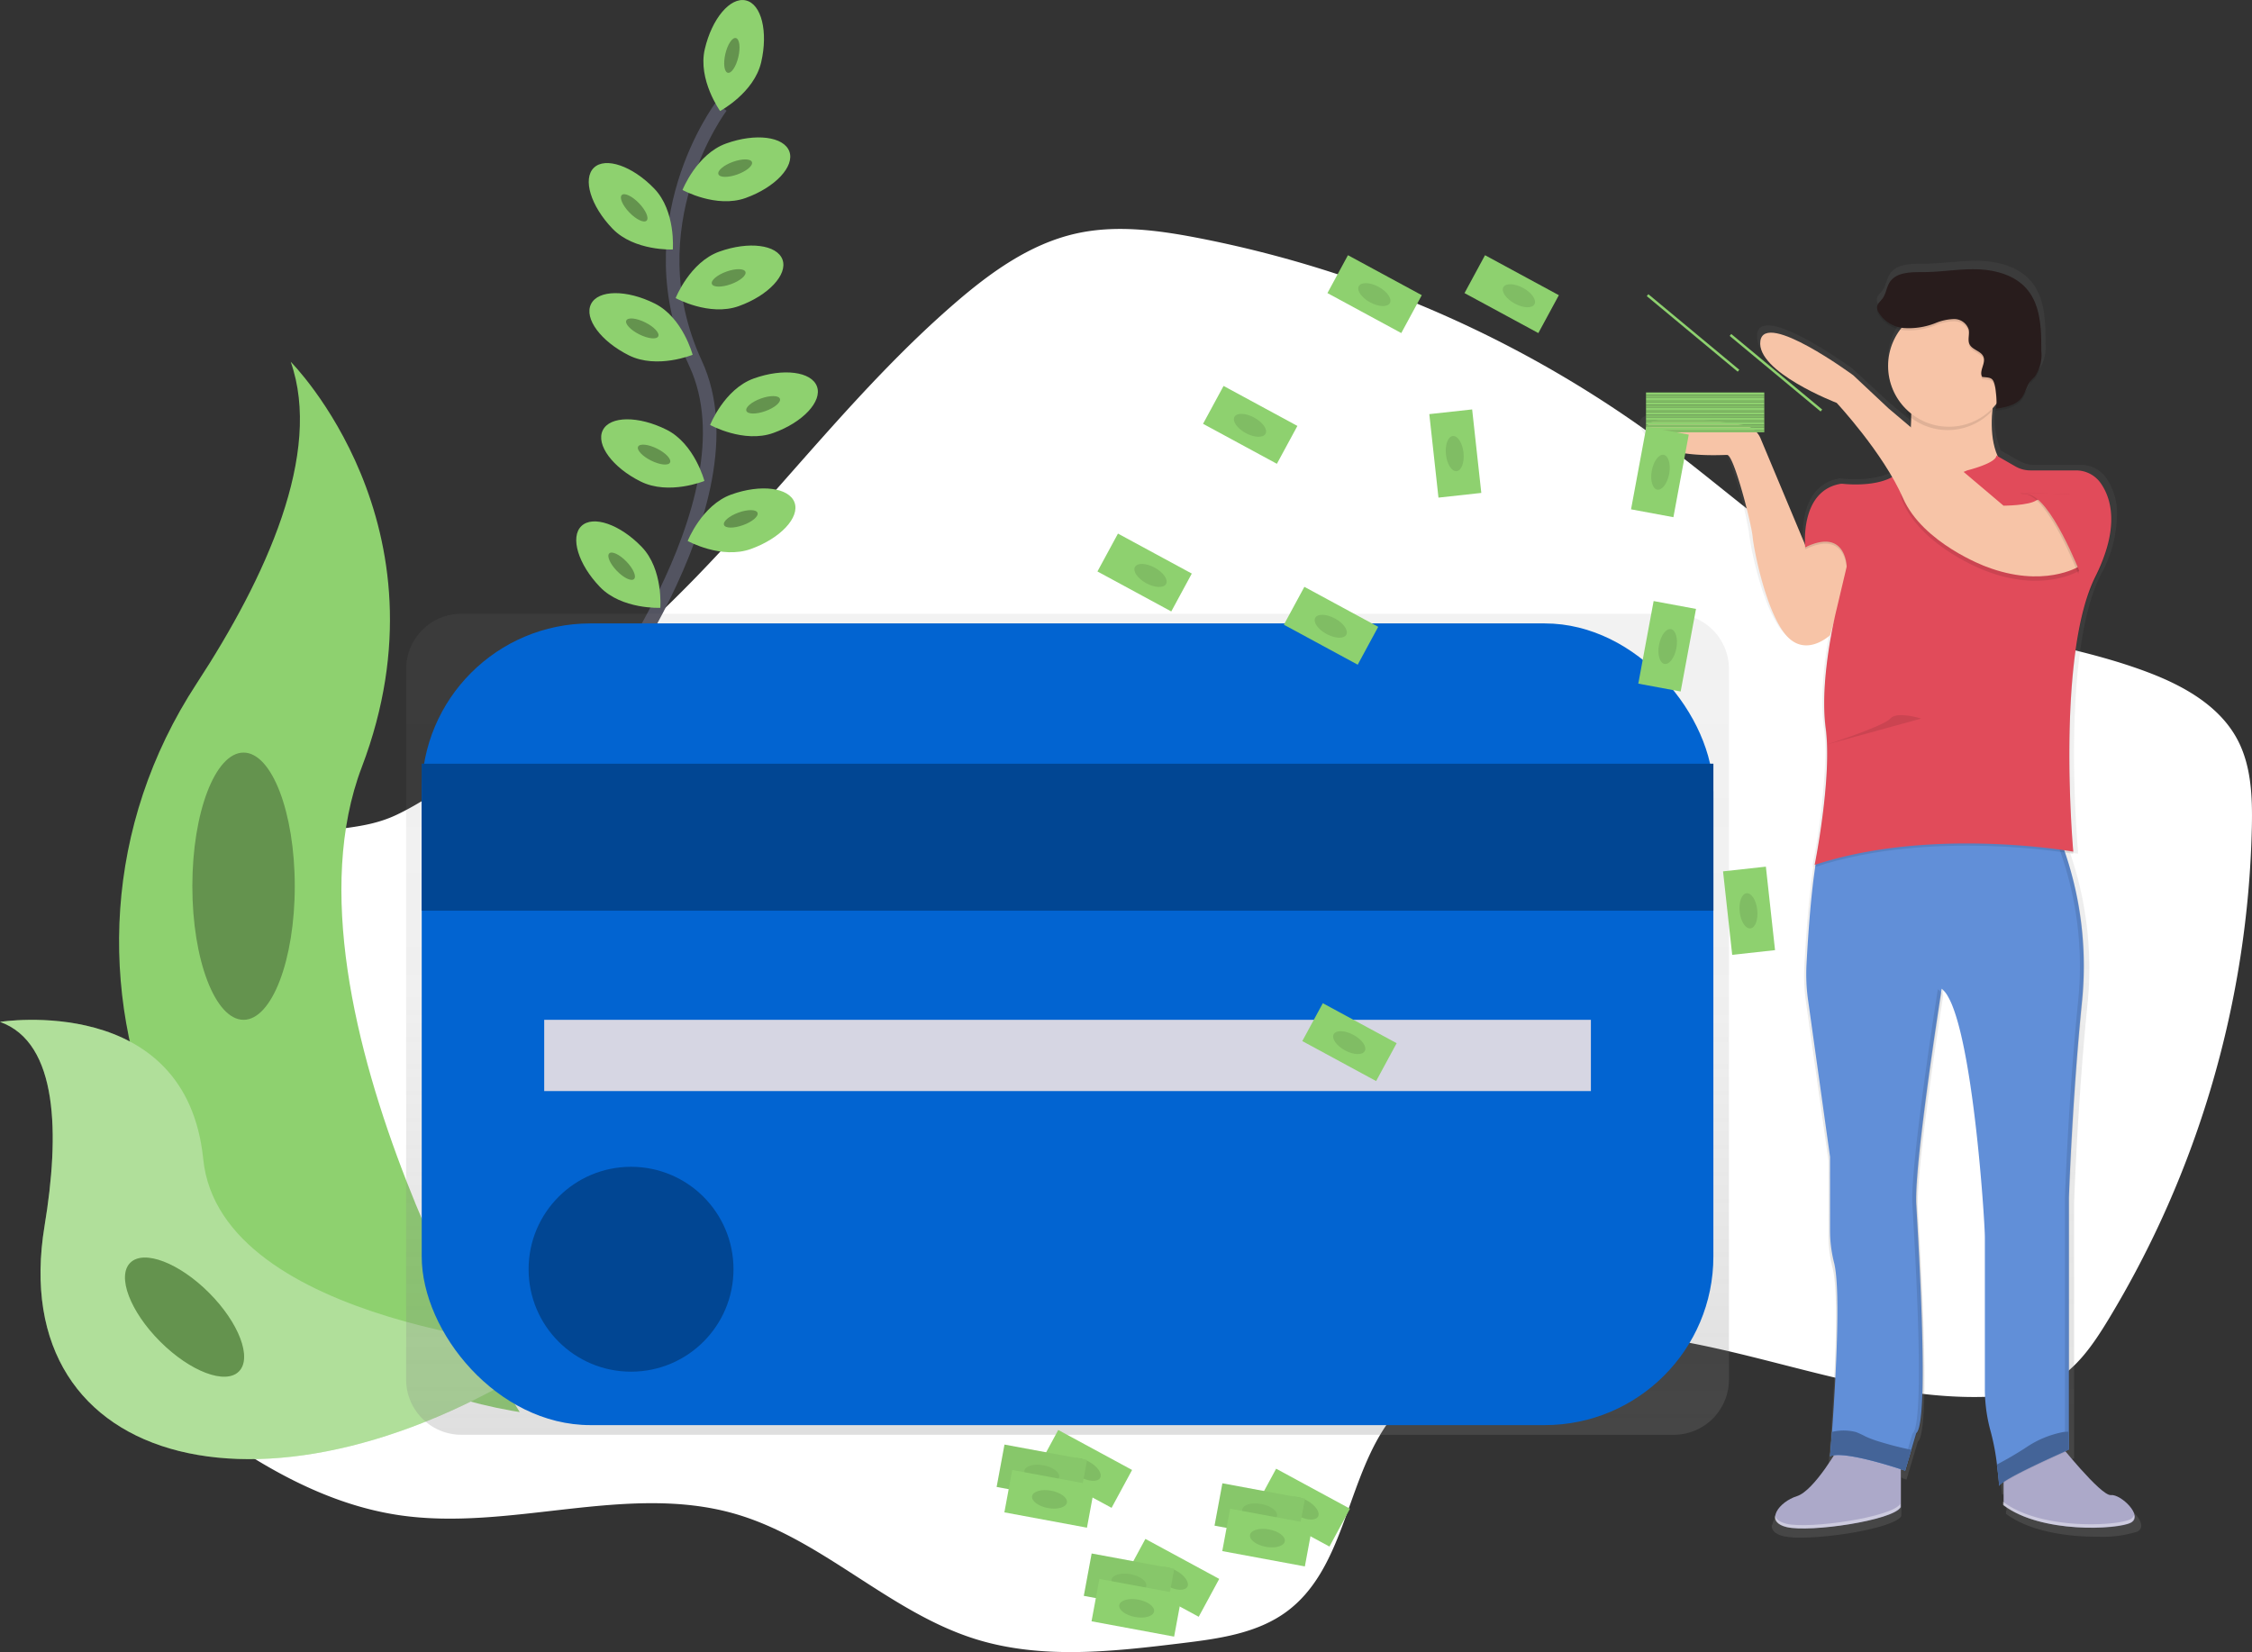 <svg xmlns="http://www.w3.org/2000/svg" xmlns:xlink="http://www.w3.org/1999/xlink" width="331.308" height="243.057" viewBox="0 0 331.308 243.057">
  <rect x="0" y="0" width="331.308" height="243.057" fill="#333333" stroke="none"/>
  <defs>
    <linearGradient id="linear-gradient" x1="0.5" y1="1" x2="0.5" gradientUnits="objectBoundingBox">
      <stop offset="0" stop-color="gray" stop-opacity="0.251"/>
      <stop offset="0.54" stop-color="gray" stop-opacity="0.122"/>
      <stop offset="1" stop-color="gray" stop-opacity="0.102"/>
    </linearGradient>
    <linearGradient id="linear-gradient-2" x1="9.926" x2="9.926" y2="0" xlink:href="#linear-gradient"/>
  </defs>
  <g id="Group_9998" data-name="Group 9998" transform="translate(0 0.001)">
    <path id="Path_3553" data-name="Path 3553" d="M188.876,281.209c-4.357,1.316-8.436,4.5-9.524,8.926-1.245,5.082,1.626,10.2,2.041,15.423,1.34,17.1-22.981,29.158-19.511,45.951,1.378,6.677,6.946,11.589,12.433,15.647,8.79,6.48,18.542,12.2,29.342,13.82,16.392,2.456,33.519-4.762,49.451-.2,12.851,3.68,22.685,14.467,35.447,18.447,9.715,3.031,20.181,1.837,30.274.609,5.442-.66,11.143-1.422,15.535-4.687,8.164-6.079,8.677-18.083,14.144-26.685,8.443-13.266,26.954-15.872,42.475-13.293s30.593,8.926,46.319,8.409a21.143,21.143,0,0,0,9.735-2.218c3.565-2,5.973-5.534,8.1-9.028a146.078,146.078,0,0,0,21.181-72.585c.092-4.4-.065-9-2.136-12.888-2.619-4.919-7.854-7.861-13.065-9.841-12.514-4.762-26.338-5.541-38.6-10.912-11.827-5.181-21.406-14.266-31.706-22.052a168.883,168.883,0,0,0-69.558-30.978c-5.915-1.143-12.055-1.959-17.933-.639-6.772,1.52-12.609,5.742-17.858,10.286-13.963,12.089-25.154,27-38.022,40.254a216.473,216.473,0,0,1-28.886,24.909c-4.762,3.432-9.824,7.507-15.13,10.045C198.567,280.246,194.013,279.661,188.876,281.209Z" transform="translate(-145.031 -158.074)" fill="#fff"/>
    <path id="Path_3554" data-name="Path 3554" d="M385.824,138.88s-13.147,17.46-3.742,37.811-16.392,53.05-16.392,53.05" transform="translate(-279.737 -123.186)" fill="none" stroke="#535461" stroke-miterlimit="10" stroke-width="2"/>
    <path id="Path_3555" data-name="Path 3555" d="M425.72,101.9c-1.044,4.493-6.041,7.17-6.041,7.17s-3.3-4.609-2.255-9.1,3.742-7.7,6.041-7.17S426.764,97.406,425.72,101.9Z" transform="translate(-313.738 -92.74)" fill="#8ed16f"/>
    <ellipse id="Ellipse_360" data-name="Ellipse 360" cx="2.623" cy="0.983" rx="2.623" ry="0.983" transform="translate(106.116 10.485) rotate(-76.9)" fill="#8ed16f"/>
    <ellipse id="Ellipse_361" data-name="Ellipse 361" cx="2.623" cy="0.983" rx="2.623" ry="0.983" transform="translate(106.116 10.485) rotate(-76.9)" opacity="0.3"/>
    <path id="Path_3556" data-name="Path 3556" d="M417.483,161.08c-4.34,1.565-9.3-1.177-9.3-1.177s2.075-5.276,6.419-6.837,8.5-1.02,9.3,1.177S421.824,159.515,417.483,161.08Z" transform="translate(-307.774 -131.956)" fill="#8ed16f"/>
    <ellipse id="Ellipse_362" data-name="Ellipse 362" cx="2.623" cy="0.983" rx="2.623" ry="0.983" transform="matrix(0.94, -0.34, 0.34, 0.94, 105.357, 24.703)" fill="#8ed16f"/>
    <ellipse id="Ellipse_363" data-name="Ellipse 363" cx="2.623" cy="0.983" rx="2.623" ry="0.983" transform="matrix(0.94, -0.34, 0.34, 0.94, 105.357, 24.703)" opacity="0.3"/>
    <path id="Path_3557" data-name="Path 3557" d="M414.513,207.85c-4.34,1.565-9.3-1.177-9.3-1.177s2.075-5.276,6.419-6.837,8.5-1.02,9.3,1.177S418.854,206.289,414.513,207.85Z" transform="translate(-305.814 -162.817)" fill="#8ed16f"/>
    <ellipse id="Ellipse_364" data-name="Ellipse 364" cx="2.623" cy="0.983" rx="2.623" ry="0.983" transform="translate(104.397 40.847) rotate(-19.8)" fill="#8ed16f"/>
    <ellipse id="Ellipse_365" data-name="Ellipse 365" cx="2.623" cy="0.983" rx="2.623" ry="0.983" transform="translate(104.397 40.847) rotate(-19.8)" opacity="0.3"/>
    <path id="Path_3558" data-name="Path 3558" d="M429.423,262.72c-4.34,1.565-9.3-1.177-9.3-1.177s2.075-5.276,6.419-6.837,8.5-1.02,9.3,1.177S433.764,261.165,429.423,262.72Z" transform="translate(-315.652 -199.023)" fill="#8ed16f"/>
    <ellipse id="Ellipse_366" data-name="Ellipse 366" cx="2.623" cy="0.983" rx="2.623" ry="0.983" transform="translate(109.47 59.519) rotate(-19.8)" fill="#8ed16f"/>
    <ellipse id="Ellipse_367" data-name="Ellipse 367" cx="2.623" cy="0.983" rx="2.623" ry="0.983" transform="translate(109.47 59.519) rotate(-19.8)" opacity="0.3"/>
    <path id="Path_3559" data-name="Path 3559" d="M419.723,312.9c-4.34,1.565-9.3-1.177-9.3-1.177s2.075-5.276,6.419-6.837,8.5-1.021,9.3,1.177S424.067,311.339,419.723,312.9Z" transform="translate(-309.252 -232.134)" fill="#8ed16f"/>
    <ellipse id="Ellipse_368" data-name="Ellipse 368" cx="2.623" cy="0.983" rx="2.623" ry="0.983" transform="matrix(0.94, -0.34, 0.34, 0.94, 106.179, 76.303)" fill="#8ed16f"/>
    <ellipse id="Ellipse_369" data-name="Ellipse 369" cx="2.623" cy="0.983" rx="2.623" ry="0.983" transform="matrix(0.94, -0.34, 0.34, 0.94, 106.179, 76.303)" opacity="0.3"/>
    <path id="Path_3560" data-name="Path 3560" d="M371.131,172.921c3.2,3.32,8.868,3.061,8.868,3.061s.466-5.65-2.738-8.97-7.174-4.687-8.868-3.061S367.927,169.6,371.131,172.921Z" transform="translate(-281.018 -139.277)" fill="#8ed16f"/>
    <ellipse id="Ellipse_370" data-name="Ellipse 370" cx="0.983" cy="2.623" rx="0.983" ry="2.623" transform="matrix(0.719, -0.695, 0.695, 0.719, 90.771, 29.375)" fill="#8ed16f"/>
    <ellipse id="Ellipse_371" data-name="Ellipse 371" cx="0.983" cy="2.623" rx="0.983" ry="2.623" transform="matrix(0.719, -0.695, 0.695, 0.719, 90.771, 29.375)" opacity="0.3"/>
    <path id="Path_3561" data-name="Path 3561" d="M365.721,327.911c3.2,3.32,8.868,3.061,8.868,3.061s.466-5.65-2.738-8.97-7.174-4.687-8.868-3.061S362.517,324.591,365.721,327.911Z" transform="translate(-277.448 -241.547)" fill="#8ed16f"/>
    <ellipse id="Ellipse_372" data-name="Ellipse 372" cx="0.983" cy="2.623" rx="0.983" ry="2.623" transform="matrix(0.719, -0.695, 0.695, 0.719, 88.926, 82.1)" fill="#8ed16f"/>
    <ellipse id="Ellipse_373" data-name="Ellipse 373" cx="0.983" cy="2.623" rx="0.983" ry="2.623" transform="matrix(0.719, -0.695, 0.695, 0.719, 88.926, 82.1)" opacity="0.3"/>
    <path id="Path_3562" data-name="Path 3562" d="M373.725,228.678c4.129,2.061,9.378-.082,9.378-.082s-1.446-5.48-5.572-7.541-8.327-2.041-9.378.082S369.6,226.617,373.725,228.678Z" transform="translate(-281.204 -176.4)" fill="#8ed16f"/>
    <ellipse id="Ellipse_374" data-name="Ellipse 374" cx="0.983" cy="2.623" rx="0.983" ry="2.623" transform="translate(91.706 48.024) rotate(-63.48)" fill="#8ed16f"/>
    <ellipse id="Ellipse_375" data-name="Ellipse 375" cx="0.983" cy="2.623" rx="0.983" ry="2.623" transform="translate(91.706 48.024) rotate(-63.48)" opacity="0.3"/>
    <path id="Path_3563" data-name="Path 3563" d="M378.817,283.248c4.129,2.061,9.378-.082,9.378-.082s-1.446-5.48-5.572-7.541-8.327-2.041-9.378.082S374.7,281.207,378.817,283.248Z" transform="translate(-284.564 -212.408)" fill="#8ed16f"/>
    <ellipse id="Ellipse_376" data-name="Ellipse 376" cx="0.983" cy="2.623" rx="0.983" ry="2.623" transform="translate(93.439 66.588) rotate(-63.48)" fill="#8ed16f"/>
    <ellipse id="Ellipse_377" data-name="Ellipse 377" cx="0.983" cy="2.623" rx="0.983" ry="2.623" transform="translate(93.439 66.588) rotate(-63.48)" opacity="0.3"/>
    <path id="Path_3564" data-name="Path 3564" d="M189.749,249.21s24.011,24.011,10.456,59.642,23.236,94.882,23.236,94.882-.395-.058-1.126-.187c-49.322-8.7-73.813-65.109-46.4-107.009C186.1,280.96,194.484,262.687,189.749,249.21Z" transform="translate(-146.981 -195.987)" fill="#8ed16f"/>
    <path id="Path_3565" data-name="Path 3565" d="M113,534.138s27.4-4.364,29.9,20.191,52.686,27.961,52.686,27.961-.34.224-.942.626c-41.441,27.212-81.055,17.327-75.085-18.794C121.779,550.69,121.6,537.2,113,534.138Z" transform="translate(-113 -383.797)" fill="#8ed16f"/>
    <g id="Group_9996" data-name="Group 9996" transform="translate(0 150.04)" opacity="0.3">
      <path id="Path_3566" data-name="Path 3566" d="M113,534.138s27.4-4.364,29.9,20.191,52.686,27.961,52.686,27.961-.34.224-.942.626c-41.441,27.212-81.055,17.327-75.085-18.794C121.779,550.69,121.6,537.2,113,534.138Z" transform="translate(-113 -533.838)" fill="#fff"/>
    </g>
    <ellipse id="Ellipse_378" data-name="Ellipse 378" cx="7.534" cy="19.657" rx="7.534" ry="19.657" transform="translate(28.297 110.723)" fill="#8ed16f"/>
    <ellipse id="Ellipse_379" data-name="Ellipse 379" cx="7.534" cy="19.657" rx="7.534" ry="19.657" transform="translate(28.297 110.723)" opacity="0.3"/>
    <ellipse id="Ellipse_380" data-name="Ellipse 380" cx="5.078" cy="11.303" rx="5.078" ry="11.303" transform="translate(15.568 189.378) rotate(-45)" fill="#8ed16f"/>
    <ellipse id="Ellipse_381" data-name="Ellipse 381" cx="5.078" cy="11.303" rx="5.078" ry="11.303" transform="translate(15.568 189.378) rotate(-45)" opacity="0.3"/>
    <path id="Path_3567" data-name="Path 3567" d="M475.142,358.2H296.786a8.126,8.126,0,0,0-8.126,8.126V470.865a8.126,8.126,0,0,0,8.126,8.126H475.142a8.126,8.126,0,0,0,8.126-8.126V366.326A8.126,8.126,0,0,0,475.142,358.2Z" transform="translate(-228.909 -267.903)" fill="url(#linear-gradient)"/>
    <rect id="Rectangle_1924" data-name="Rectangle 1924" width="190.027" height="117.948" rx="24.81" transform="translate(62.041 91.718)" fill="#0264d1"/>
    <rect id="Rectangle_1925" data-name="Rectangle 1925" width="190.027" height="21.624" transform="translate(62.041 112.359)" fill="#0264d1"/>
    <rect id="Rectangle_1926" data-name="Rectangle 1926" width="190.027" height="21.624" transform="translate(62.041 112.359)" opacity="0.3"/>
    <rect id="Rectangle_1927" data-name="Rectangle 1927" width="153.987" height="10.484" transform="translate(80.062 150.038)" fill="#d6d6e3"/>
    <circle id="Ellipse_382" data-name="Ellipse 382" cx="15.072" cy="15.072" r="15.072" transform="translate(77.766 171.661)" fill="#0264d1"/>
    <circle id="Ellipse_383" data-name="Ellipse 383" cx="15.072" cy="15.072" r="15.072" transform="translate(77.766 171.661)" opacity="0.3"/>
    <path id="Path_3568" data-name="Path 3568" d="M822.173,229.819a3.3,3.3,0,0,0,1.453,1.837c3.126,2.065,9.922,1.626,10.739,1.626.174,0,.4.31.653.83a57.423,57.423,0,0,1,3.187,11.368c.167,1.976,2,11.225,5.01,14.671.092.105.184.2.272.3,2.949,2.963,6.409-.3,6.409-.3l.5-1.725c-.139.68-.3,1.473-.452,2.361-.078.446-.156.918-.231,1.4a53.839,53.839,0,0,0-.7,8.29,30.063,30.063,0,0,0,.129,3.021c.027.279.058.554.1.823a28.84,28.84,0,0,1,.224,3.687,100.236,100.236,0,0,1-1.895,16.426l.071-.024c-.044.228-.071.34-.071.34l.109-.034q-.078.507-.15,1.037c-.633,4.592-1,10.307-1.17,13.606a27.232,27.232,0,0,0,.231,5.211l3.32,23.372v10.885a19.218,19.218,0,0,0,.6,4.891c1.082,4.113.19,18.467-.31,25.277-.14,1.857-.248,3.157-.279,3.531v.112l.1-.037v.119a1.921,1.921,0,0,1,.442-.129c-1.316,2.041-3.7,5.415-5.534,5.983a5.807,5.807,0,0,0-2.766,1.833l-.048.065-.068.1a2.042,2.042,0,0,0-.4,1.041,1.142,1.142,0,0,1-.061-.2c-.14.759.316,1.452,1.748,1.789a11.772,11.772,0,0,0,2.534.2c4.966,0,13.78-1.527,14.752-3.17v-5.667l.16.051v.051l.609.2,1.67-5.606c2-1.483.34-28.025,0-34.124-.306-5.558,3.133-27.668,3.742-31.563l-.082-.1.092-.568a2.413,2.413,0,0,1,.34.3,4.44,4.44,0,0,1,.52.769,10.274,10.274,0,0,1,.738,1.524c3.361,8.381,4.874,32.349,4.874,34.5V372.54a23.472,23.472,0,0,0,.918,6.575,28.211,28.211,0,0,1,.714,3.422c.071.452.133.9.19,1.33s.116.918.16,1.32a2.729,2.729,0,0,0,.034.3.6.6,0,0,1,0,.139c.092.888.139,1.469.139,1.469a.342.342,0,0,1,.068-.133l.017.214a.458.458,0,0,1,.133-.211,3.222,3.222,0,0,1,.449-.367v2.864l-.082-.061v.493c3.463,2.612,9.1,3.4,13.426,3.371a17.175,17.175,0,0,0,5.868-.735c1.129-.554.51-1.847-.517-2.837a3.88,3.88,0,0,0-2.49-1.286c-1.1.119-4.84-4.123-6.8-6.446l.221-.1.313-.136v-37.58s.5-14.837,2-29.512a52.208,52.208,0,0,0-2.568-21.892l-.048-.139.456.071c.483.075.742.119.742.119a2.824,2.824,0,0,0-.031-.34h.031s-.585-6.364-.592-14.358c0-9.062.765-20.11,3.932-26.362a18.6,18.6,0,0,0,2.381-8.722,9.122,9.122,0,0,0-1.629-5.579,4.422,4.422,0,0,0-1.874-1.483l-.065-.037h-.034a4.659,4.659,0,0,0-1.721-.34h-6.841a4.568,4.568,0,0,1-2.259-.6l-2.677-1.517a13.578,13.578,0,0,1-.83-6.63c0-.18.034-.361.051-.537l.194-.2c.15-.16.289-.34.425-.493a3.742,3.742,0,0,1-.031.4c-.034.214-.092.34-.184.367,1.463-.19,3.1-.48,3.993-1.609.037-.044.071-.092.105-.139a7.3,7.3,0,0,0,.656-1.361,3.951,3.951,0,0,1,.5-.912c.224-.293.517-.531.759-.81l.041-.048a5.874,5.874,0,0,0,.918-3.817c.017-3.238-.078-6.8-2.245-9.232-1.8-2.021-4.67-2.786-7.395-2.874s-5.443.4-8.164.415c-1.85,0-4.082-.031-5.1,1.5-.5.752-.561,1.735-1.106,2.456-.313.415-.792.772-.82,1.289a1.324,1.324,0,0,0,.177.68v.024a4.812,4.812,0,0,0,3.524,2.364,8.78,8.78,0,0,0-.68.939A8.94,8.94,0,0,0,858.664,220a5.579,5.579,0,0,0,.02.585,8.991,8.991,0,0,0,2.85,5.99c-.027.19-.054.381-.085.568l.061.054q.289.262.6.5l.075.058v.34a5.709,5.709,0,0,1-.02.592c-.02.194,0,.313-.02.469l-.044-.037-3.323-2.776-5.344-4.946s-13.361-9.725-14.031-5.1a3.33,3.33,0,0,0,.636,2.306c2.453,3.742,10.885,6.926,10.885,6.926a71.269,71.269,0,0,1,8.392,11.048c-.119.065-.238.126-.364.184-2.993,1.391-7.361.8-7.361.8-5.045.786-5.5,6.313-5.473,8.548v.463l-6.694-15.719-.02-.048a3.31,3.31,0,0,0-2.5-1.966C832.425,228.084,821.237,226.516,822.173,229.819ZM850.2,382.548a2.918,2.918,0,0,1,.3-.054l-.031.048Z" transform="translate(-580.909 -167.183)" fill="url(#linear-gradient-2)"/>
    <path id="Path_3569" data-name="Path 3569" d="M987.533,716.43s6.34,7.97,7.807,7.807,4.878,3.089,2.929,4.082-13.171,1.626-18.708-2.6v-6.371Z" transform="translate(-684.797 -504.28)" fill="#aca9c9"/>
    <path id="Path_3570" data-name="Path 3570" d="M890.326,717.86s-3.742,6.667-6.34,7.483-4.878,3.742-1.463,4.555,15.613-.976,16.749-2.929v-8.623Z" transform="translate(-619.629 -505.224)" fill="#aca9c9"/>
    <path id="Path_3571" data-name="Path 3571" d="M894.479,475.656l3.231,23.056V509.43a19.214,19.214,0,0,0,.585,4.823c1.055,4.058.187,18.215-.3,24.933-.16,2.191-.282,3.592-.282,3.592,2.112-.976,11.058,2.112,11.058,2.112l.9-3.078.721-2.449c1.952-1.463.34-27.644,0-33.675-.221-4.119,1.616-17.474,2.793-25.477.34-2.262.616-4.082.782-5.177.106-.68.163-1.058.163-1.058a3.56,3.56,0,0,1,.878,1.058,10.178,10.178,0,0,1,.718,1.5c3.272,8.269,4.762,31.91,4.762,34.015v22.232a23.444,23.444,0,0,0,.895,6.487,34.018,34.018,0,0,1,.881,4.684c.231,1.765.34,3.187.34,3.187.163-.976,10.245-5.368,10.245-5.368V504.7s.486-14.627,1.952-29.11A51.934,51.934,0,0,0,932.934,456c-.4-1.384-.81-2.558-1.16-3.487-.6-1.582-1.021-2.456-1.021-2.456H897.541c-.558.105-1.021,1.228-1.439,2.932-.272,1.143-.51,2.544-.718,4.082-.616,4.527-.969,10.164-1.14,13.422A27.17,27.17,0,0,0,894.479,475.656Z" transform="translate(-628.48 -328.517)" fill="#618fd8"/>
    <g id="Group_9997" data-name="Group 9997" transform="translate(269.313 121.645)" opacity="0.1">
      <path id="Path_3572" data-name="Path 3572" d="M987.377,542.079V505s.486-14.627,1.952-29.11a50.711,50.711,0,0,0-4.082-25.532h.65a51.007,51.007,0,0,1,4.082,25.532c-1.446,14.474-1.952,29.11-1.952,29.11v37.077s-10.082,4.391-10.245,5.368a4.868,4.868,0,0,0-.051-.592C979.927,545.327,987.377,542.079,987.377,542.079Z" transform="translate(-952.902 -450.36)"/>
      <path id="Path_3573" data-name="Path 3573" d="M905.635,722.323a2.524,2.524,0,0,0-.895.184v-.163A5.807,5.807,0,0,1,905.635,722.323Z" transform="translate(-904.74 -629.809)"/>
      <path id="Path_3574" data-name="Path 3574" d="M937.085,586c1.953-1.463.34-27.644,0-33.675s3.742-31.709,3.742-31.709a2.838,2.838,0,0,1,.561.578c-.6,3.837-3.946,25.651-3.65,31.131.34,6.017,1.953,32.2,0,33.675l-1.626,5.528-.592-.2Z" transform="translate(-925.05 -496.721)"/>
    </g>
    <path id="Path_3575" data-name="Path 3575" d="M855.419,293.517l-3.4,12.035s-3.578,3.4-6.5,0-4.728-12.521-4.905-14.474-2.765-12.035-3.742-12.035-10.732.65-11.871-3.4c-.912-3.259,9.98-1.7,14.341-.969a3.231,3.231,0,0,1,2.439,1.939l6.687,15.97S852,288.476,855.419,293.517Z" transform="translate(-582.772 -212.115)" fill="#f7c4a7"/>
    <path id="Path_3576" data-name="Path 3576" d="M944.055,249.82s-4.228,11.871,1.14,16.1S926,271.287,926,271.287l3.333-3.17s2.357-9.351.731-17.157Z" transform="translate(-649.455 -196.389)" fill="#f7c4a7"/>
    <path id="Path_3577" data-name="Path 3577" d="M917.477,292.894s4.31-1.058,4.31-2.194l3.82,2.194h9.6s6.994,3.9,1.14,15.613-3.252,40.478-3.252,40.478-20.814-3.742-38.053,1.952c0,0,2.6-12.848,1.626-20.164s1.626-17.562,1.626-17.562l1.463-6.181s-.082-5.783-6.1-2.847c0,0-.895-8.375,5.286-9.351,0,0,7.143.976,9.269-2.6C908.208,292.244,912.926,295.01,917.477,292.894Z" transform="translate(-628.081 -223.364)" opacity="0.1"/>
    <path id="Path_3578" data-name="Path 3578" d="M917.477,291.944s4.31-1.058,4.31-2.194l2.8,1.609a4.422,4.422,0,0,0,2.2.585h6.711a4.422,4.422,0,0,1,3.6,1.83c1.541,2.167,2.922,6.439-.748,13.783-5.854,11.708-3.252,40.478-3.252,40.478s-20.814-3.742-38.053,1.952c0,0,2.6-12.848,1.626-20.164s1.626-17.538,1.626-17.538l1.463-6.181s-.082-5.783-6.1-2.847c0,0-.871-8.143,5.031-9.307a1.665,1.665,0,0,1,.5-.034c1.262.133,7.143.558,9.028-2.629C908.207,291.291,912.925,294.056,917.477,291.944Z" transform="translate(-628.081 -222.737)" fill="#e14b5a"/>
    <path id="Path_3579" data-name="Path 3579" d="M961.275,314.9s-5.2,3.252-13.661,0c0,0-9.269-3.4-12.2-10.082s14.8,1.14,14.8,1.14,3.742,0,4.878-.813S964.2,311.326,961.275,314.9Z" transform="translate(-655.453 -230.901)" opacity="0.1"/>
    <path id="Path_3580" data-name="Path 3580" d="M921.16,271.038s-5.2,3.252-13.661,0c0,0-9.269-3.4-12.2-10.082s-9.756-14-9.756-14-11.871-4.555-11.225-9.106,13.661,5.041,13.661,5.041l5.2,4.878,16.912,14.31s3.742,0,4.878-.813S924.085,267.46,921.16,271.038Z" transform="translate(-615.338 -187.684)" fill="#f7c4a7"/>
    <path id="Path_3581" data-name="Path 3581" d="M937.49,252.39l13.984-1.14a32.1,32.1,0,0,0-1.459,6.623,8.936,8.936,0,0,1-12.518.34A15.9,15.9,0,0,0,937.49,252.39Z" transform="translate(-657.037 -197.333)" opacity="0.1"/>
    <circle id="Ellipse_384" data-name="Ellipse 384" cx="8.943" cy="8.943" r="8.943" transform="translate(277.772 44.896)" fill="#f7c4a7"/>
    <path id="Path_3582" data-name="Path 3582" d="M940.3,225.98c-.524-.864.541-1.99.191-2.936-.323-.871-1.609-1.02-2.041-1.833-.34-.656,0-1.463-.136-2.187a2.247,2.247,0,0,0-2.157-1.565,7.693,7.693,0,0,0-2.786.616,10.7,10.7,0,0,1-4.589.708,4.811,4.811,0,0,1-3.789-2.4,1.361,1.361,0,0,1-.173-.66c.027-.51.5-.861.8-1.269.531-.711.592-1.68,1.075-2.422.987-1.51,3.153-1.473,4.956-1.48,2.653,0,5.293-.5,7.946-.408s5.443.84,7.2,2.833c2.109,2.4,2.2,5.908,2.187,9.106a5.8,5.8,0,0,1-.895,3.765c-.245.3-.544.541-.779.844-.51.68-.646,1.551-1.126,2.242-.85,1.228-2.51,1.527-3.99,1.725.435-.058.075-2.973,0-3.242C941.909,226.072,941.6,226.1,940.3,225.98Z" transform="translate(-648.677 -170.199)" opacity="0.1"/>
    <path id="Path_3583" data-name="Path 3583" d="M940.3,225.03c-.524-.864.541-1.99.191-2.936-.323-.871-1.609-1.02-2.041-1.833-.34-.656,0-1.463-.136-2.187a2.247,2.247,0,0,0-2.157-1.565,7.694,7.694,0,0,0-2.786.616,10.7,10.7,0,0,1-4.589.708,4.811,4.811,0,0,1-3.789-2.4,1.361,1.361,0,0,1-.173-.66c.027-.51.5-.861.8-1.269.531-.711.592-1.68,1.075-2.422.987-1.51,3.153-1.473,4.956-1.48,2.653,0,5.293-.5,7.946-.408s5.443.84,7.2,2.833c2.109,2.4,2.2,5.908,2.187,9.106a5.8,5.8,0,0,1-.895,3.766c-.245.3-.544.541-.779.844-.51.68-.646,1.551-1.126,2.242-.85,1.228-2.51,1.527-3.99,1.725.435-.058.075-2.973,0-3.242C941.909,225.105,941.6,225.146,940.3,225.03Z" transform="translate(-648.677 -169.572)" fill="#281c1c"/>
    <path id="Path_3584" data-name="Path 3584" d="M995.3,317.909s-4.391-11.385-7.806-11.708,6.5,0,6.5,0l3.252,5.854Z" transform="translate(-689.558 -233.497)" opacity="0.1"/>
    <path id="Path_3585" data-name="Path 3585" d="M996.258,317.909s-4.391-11.385-7.807-11.708,6.5,0,6.5,0l3.252,5.854Z" transform="translate(-690.192 -233.497)" fill="#e14b5a"/>
    <path id="Path_3586" data-name="Path 3586" d="M976.65,716.817c.231,1.766.34,3.187.34,3.187.163-.976,10.245-5.368,10.245-5.368v-2.643a4.483,4.483,0,0,0-.769.037,14.508,14.508,0,0,0-5.443,2.225A49.637,49.637,0,0,1,976.65,716.817Z" transform="translate(-682.877 -501.351)" fill="#618fd8"/>
    <path id="Path_3587" data-name="Path 3587" d="M976.65,716.817c.231,1.766.34,3.187.34,3.187.163-.976,10.245-5.368,10.245-5.368v-2.643a4.483,4.483,0,0,0-.769.037,14.508,14.508,0,0,0-5.443,2.225A49.637,49.637,0,0,1,976.65,716.817Z" transform="translate(-682.877 -501.351)" opacity="0.3"/>
    <path id="Path_3588" data-name="Path 3588" d="M904.5,715.258c2.112-.976,11.058,2.112,11.058,2.112l.9-3.078c-1.561-.316-3.112-.711-4.636-1.18a15.42,15.42,0,0,1-2.082-.769,13.926,13.926,0,0,0-1.388-.646,7.2,7.2,0,0,0-3.578-.031C904.622,713.857,904.5,715.258,904.5,715.258Z" transform="translate(-635.269 -500.996)" fill="#618fd8"/>
    <path id="Path_3589" data-name="Path 3589" d="M904.5,715.258c2.112-.976,11.058,2.112,11.058,2.112l.9-3.078c-1.561-.316-3.112-.711-4.636-1.18a15.42,15.42,0,0,1-2.082-.769,13.926,13.926,0,0,0-1.388-.646,7.2,7.2,0,0,0-3.578-.031C904.622,713.857,904.5,715.258,904.5,715.258Z" transform="translate(-635.269 -500.996)" opacity="0.3"/>
    <path id="Path_3590" data-name="Path 3590" d="M998.008,744.842a.973.973,0,0,0,.558-.646.956.956,0,0,1-.558,1.133c-1.952.976-13.171,1.626-18.708-2.6v-.486C984.838,746.468,996.056,745.818,998.008,744.842Z" transform="translate(-684.625 -521.311)" fill="#fff" opacity="0.4"/>
    <path id="Path_3591" data-name="Path 3591" d="M882.273,746.119c3.4.813,15.613-.976,16.749-2.929v.486c-1.14,1.953-13.334,3.742-16.749,2.929-1.395-.34-1.84-1.021-1.7-1.765C880.682,745.391,881.192,745.847,882.273,746.119Z" transform="translate(-619.464 -521.938)" fill="#fff" opacity="0.4"/>
    <path id="Path_3592" data-name="Path 3592" d="M917.025,402.548s-3.578-1.139-4.555,0-9.32,3.81-9.32,3.81" transform="translate(-634.378 -296.832)" opacity="0.1"/>
    <rect id="Rectangle_1928" data-name="Rectangle 1928" width="17.399" height="0.367" transform="translate(259.557 61.033) rotate(180)" fill="#8ed16f"/>
    <rect id="Rectangle_1929" data-name="Rectangle 1929" width="17.399" height="0.367" transform="translate(259.557 61.401) rotate(180)" fill="#8ed16f"/>
    <rect id="Rectangle_1930" data-name="Rectangle 1930" width="17.399" height="0.367" transform="translate(259.557 61.401) rotate(180)" opacity="0.1"/>
    <rect id="Rectangle_1931" data-name="Rectangle 1931" width="17.399" height="0.367" transform="translate(259.557 61.768) rotate(180)" fill="#8ed16f"/>
    <rect id="Rectangle_1932" data-name="Rectangle 1932" width="17.399" height="0.367" transform="translate(259.557 62.132) rotate(180)" fill="#8ed16f"/>
    <rect id="Rectangle_1933" data-name="Rectangle 1933" width="17.399" height="0.367" transform="translate(259.557 62.132) rotate(180)" opacity="0.1"/>
    <rect id="Rectangle_1934" data-name="Rectangle 1934" width="17.399" height="0.367" transform="translate(259.557 62.499) rotate(180)" fill="#8ed16f"/>
    <rect id="Rectangle_1935" data-name="Rectangle 1935" width="17.399" height="0.367" transform="translate(259.557 62.863) rotate(180)" fill="#8ed16f"/>
    <rect id="Rectangle_1936" data-name="Rectangle 1936" width="17.399" height="0.367" transform="translate(259.557 62.863) rotate(180)" opacity="0.1"/>
    <rect id="Rectangle_1937" data-name="Rectangle 1937" width="17.399" height="0.367" transform="translate(259.557 63.231) rotate(180)" fill="#8ed16f"/>
    <rect id="Rectangle_1938" data-name="Rectangle 1938" width="17.399" height="0.367" transform="translate(259.557 63.595) rotate(180)" fill="#8ed16f"/>
    <rect id="Rectangle_1939" data-name="Rectangle 1939" width="17.399" height="0.367" transform="translate(259.557 63.595) rotate(180)" opacity="0.1"/>
    <rect id="Rectangle_1940" data-name="Rectangle 1940" width="17.399" height="0.367" transform="translate(259.557 58.108) rotate(180)" fill="#8ed16f"/>
    <rect id="Rectangle_1941" data-name="Rectangle 1941" width="17.399" height="0.367" transform="matrix(-0.769, -0.639, 0.639, -0.769, 267.843, 60.536)" fill="#8ed16f"/>
    <rect id="Rectangle_1942" data-name="Rectangle 1942" width="17.399" height="0.367" transform="matrix(-0.769, -0.639, 0.639, -0.769, 255.647, 54.682)" fill="#8ed16f"/>
    <rect id="Rectangle_1943" data-name="Rectangle 1943" width="17.399" height="0.367" transform="translate(259.557 58.472) rotate(180)" fill="#8ed16f"/>
    <rect id="Rectangle_1944" data-name="Rectangle 1944" width="17.399" height="0.367" transform="translate(259.557 58.472) rotate(180)" opacity="0.1"/>
    <rect id="Rectangle_1945" data-name="Rectangle 1945" width="17.399" height="0.367" transform="translate(259.557 58.843) rotate(180)" fill="#8ed16f"/>
    <rect id="Rectangle_1946" data-name="Rectangle 1946" width="17.399" height="0.367" transform="translate(259.557 59.207) rotate(180)" fill="#8ed16f"/>
    <rect id="Rectangle_1947" data-name="Rectangle 1947" width="17.399" height="0.367" transform="translate(259.557 59.207) rotate(180)" opacity="0.1"/>
    <rect id="Rectangle_1948" data-name="Rectangle 1948" width="17.399" height="0.367" transform="translate(259.557 59.571) rotate(180)" fill="#8ed16f"/>
    <rect id="Rectangle_1949" data-name="Rectangle 1949" width="17.399" height="0.367" transform="translate(259.557 59.938) rotate(180)" fill="#8ed16f"/>
    <rect id="Rectangle_1950" data-name="Rectangle 1950" width="17.399" height="0.367" transform="translate(259.557 59.938) rotate(180)" opacity="0.1"/>
    <rect id="Rectangle_1951" data-name="Rectangle 1951" width="17.399" height="0.367" transform="translate(259.557 60.302) rotate(180)" fill="#8ed16f"/>
    <rect id="Rectangle_1952" data-name="Rectangle 1952" width="17.399" height="0.367" transform="translate(259.557 60.669) rotate(180)" fill="#8ed16f"/>
    <rect id="Rectangle_1953" data-name="Rectangle 1953" width="17.399" height="0.367" transform="translate(259.557 60.669) rotate(180)" opacity="0.1"/>
    <rect id="Rectangle_1954" data-name="Rectangle 1954" width="6.34" height="12.358" transform="translate(246.187 76.09) rotate(-169.48)" fill="#8ed16f"/>
    <ellipse id="Ellipse_385" data-name="Ellipse 385" cx="2.602" cy="1.299" rx="2.602" ry="1.299" transform="translate(242.533 71.797) rotate(-79.48)" fill="#8ed16f"/>
    <ellipse id="Ellipse_386" data-name="Ellipse 386" cx="2.602" cy="1.299" rx="2.602" ry="1.299" transform="translate(242.533 71.797) rotate(-79.48)" opacity="0.1"/>
    <rect id="Rectangle_1955" data-name="Rectangle 1955" width="6.34" height="12.358" transform="translate(247.254 101.736) rotate(-169.48)" fill="#8ed16f"/>
    <ellipse id="Ellipse_387" data-name="Ellipse 387" cx="2.602" cy="1.299" rx="2.602" ry="1.299" transform="translate(243.596 97.44) rotate(-79.48)" fill="#8ed16f"/>
    <ellipse id="Ellipse_388" data-name="Ellipse 388" cx="2.602" cy="1.299" rx="2.602" ry="1.299" transform="translate(243.596 97.44) rotate(-79.48)" opacity="0.1"/>
    <rect id="Rectangle_1956" data-name="Rectangle 1956" width="6.34" height="12.358" transform="matrix(0.476, -0.879, 0.879, 0.476, 215.454, 43.119)" fill="#8ed16f"/>
    <ellipse id="Ellipse_389" data-name="Ellipse 389" cx="1.303" cy="2.608" rx="1.303" ry="2.608" transform="translate(220.543 43.405) rotate(-61.39)" fill="#8ed16f"/>
    <ellipse id="Ellipse_390" data-name="Ellipse 390" cx="1.303" cy="2.608" rx="1.303" ry="2.608" transform="translate(220.543 43.405) rotate(-61.39)" opacity="0.1"/>
    <rect id="Rectangle_1957" data-name="Rectangle 1957" width="6.34" height="12.358" transform="matrix(0.476, -0.879, 0.879, 0.476, 191.59, 153.167)" fill="#8ed16f"/>
    <ellipse id="Ellipse_391" data-name="Ellipse 391" cx="1.299" cy="2.602" rx="1.299" ry="2.602" transform="matrix(0.476, -0.879, 0.879, 0.476, 195.591, 153.298)" fill="#8ed16f"/>
    <ellipse id="Ellipse_392" data-name="Ellipse 392" cx="1.299" cy="2.602" rx="1.299" ry="2.602" transform="matrix(0.476, -0.879, 0.879, 0.476, 195.591, 153.298)" opacity="0.1"/>
    <rect id="Rectangle_1958" data-name="Rectangle 1958" width="6.34" height="12.358" transform="matrix(0.476, -0.879, 0.879, 0.476, 176.989, 62.352)" fill="#8ed16f"/>
    <ellipse id="Ellipse_393" data-name="Ellipse 393" cx="1.299" cy="2.602" rx="1.299" ry="2.602" transform="matrix(0.476, -0.879, 0.879, 0.476, 180.987, 62.478)" fill="#8ed16f"/>
    <ellipse id="Ellipse_394" data-name="Ellipse 394" cx="1.299" cy="2.602" rx="1.299" ry="2.602" transform="matrix(0.476, -0.879, 0.879, 0.476, 180.987, 62.478)" opacity="0.1"/>
    <rect id="Rectangle_1959" data-name="Rectangle 1959" width="6.34" height="12.358" transform="matrix(0.476, -0.879, 0.879, 0.476, 195.289, 43.118)" fill="#8ed16f"/>
    <ellipse id="Ellipse_395" data-name="Ellipse 395" cx="1.299" cy="2.602" rx="1.299" ry="2.602" transform="matrix(0.476, -0.879, 0.879, 0.476, 199.287, 43.244)" fill="#8ed16f"/>
    <ellipse id="Ellipse_396" data-name="Ellipse 396" cx="1.299" cy="2.602" rx="1.299" ry="2.602" transform="matrix(0.476, -0.879, 0.879, 0.476, 199.287, 43.244)" opacity="0.1"/>
    <rect id="Rectangle_1960" data-name="Rectangle 1960" width="6.34" height="12.358" transform="matrix(0.994, -0.109, 0.109, 0.994, 210.276, 60.926)" fill="#8ed16f"/>
    <ellipse id="Ellipse_397" data-name="Ellipse 397" cx="1.299" cy="2.602" rx="1.299" ry="2.602" transform="matrix(0.994, -0.109, 0.109, 0.994, 212.441, 64.289)" fill="#8ed16f"/>
    <ellipse id="Ellipse_398" data-name="Ellipse 398" cx="1.299" cy="2.602" rx="1.299" ry="2.602" transform="matrix(0.994, -0.109, 0.109, 0.994, 212.441, 64.289)" opacity="0.1"/>
    <rect id="Rectangle_1961" data-name="Rectangle 1961" width="6.34" height="12.358" transform="matrix(0.994, -0.109, 0.109, 0.994, 253.489, 128.195)" fill="#8ed16f"/>
    <ellipse id="Ellipse_399" data-name="Ellipse 399" cx="1.299" cy="2.602" rx="1.299" ry="2.602" transform="matrix(0.994, -0.109, 0.109, 0.994, 255.657, 131.558)" fill="#8ed16f"/>
    <ellipse id="Ellipse_400" data-name="Ellipse 400" cx="1.299" cy="2.602" rx="1.299" ry="2.602" transform="matrix(0.994, -0.109, 0.109, 0.994, 255.657, 131.558)" opacity="0.1"/>
    <rect id="Rectangle_1962" data-name="Rectangle 1962" width="6.34" height="12.358" transform="matrix(0.476, -0.879, 0.879, 0.476, 188.879, 91.908)" fill="#8ed16f"/>
    <ellipse id="Ellipse_401" data-name="Ellipse 401" cx="1.299" cy="2.602" rx="1.299" ry="2.602" transform="matrix(0.476, -0.879, 0.879, 0.476, 192.875, 92.039)" fill="#8ed16f"/>
    <ellipse id="Ellipse_402" data-name="Ellipse 402" cx="1.299" cy="2.602" rx="1.299" ry="2.602" transform="matrix(0.476, -0.879, 0.879, 0.476, 192.875, 92.039)" opacity="0.1"/>
    <rect id="Rectangle_1963" data-name="Rectangle 1963" width="6.34" height="12.358" transform="matrix(0.476, -0.879, 0.879, 0.476, 161.453, 84.075)" fill="#8ed16f"/>
    <ellipse id="Ellipse_403" data-name="Ellipse 403" cx="1.303" cy="2.608" rx="1.303" ry="2.608" transform="translate(166.346 84.556) rotate(-61.39)" fill="#8ed16f"/>
    <ellipse id="Ellipse_404" data-name="Ellipse 404" cx="1.303" cy="2.608" rx="1.303" ry="2.608" transform="translate(166.346 84.556) rotate(-61.39)" opacity="0.1"/>
    <rect id="Rectangle_1964" data-name="Rectangle 1964" width="6.34" height="12.358" transform="matrix(0.476, -0.879, 0.879, 0.476, 152.669, 215.955)" fill="#8ed16f"/>
    <ellipse id="Ellipse_405" data-name="Ellipse 405" cx="1.299" cy="2.602" rx="1.299" ry="2.602" transform="matrix(0.476, -0.879, 0.879, 0.476, 156.666, 216.083)" fill="#8ed16f"/>
    <ellipse id="Ellipse_406" data-name="Ellipse 406" cx="1.299" cy="2.602" rx="1.299" ry="2.602" transform="matrix(0.476, -0.879, 0.879, 0.476, 156.666, 216.083)" opacity="0.1"/>
    <rect id="Rectangle_1965" data-name="Rectangle 1965" width="6.34" height="12.358" transform="translate(146.623 218.763) rotate(-79.49)" fill="#8ed16f"/>
    <rect id="Rectangle_1966" data-name="Rectangle 1966" width="6.34" height="12.358" transform="translate(146.623 218.763) rotate(-79.49)" opacity="0.05"/>
    <ellipse id="Ellipse_407" data-name="Ellipse 407" cx="1.299" cy="2.602" rx="1.299" ry="2.602" transform="translate(150.469 217.655) rotate(-79.49)" fill="#8ed16f"/>
    <ellipse id="Ellipse_408" data-name="Ellipse 408" cx="1.299" cy="2.602" rx="1.299" ry="2.602" transform="translate(150.469 217.655) rotate(-79.49)" opacity="0.1"/>
    <rect id="Rectangle_1967" data-name="Rectangle 1967" width="6.34" height="12.358" transform="translate(147.761 222.502) rotate(-79.49)" fill="#8ed16f"/>
    <ellipse id="Ellipse_409" data-name="Ellipse 409" cx="1.299" cy="2.602" rx="1.299" ry="2.602" transform="translate(151.604 221.393) rotate(-79.49)" fill="#8ed16f"/>
    <ellipse id="Ellipse_410" data-name="Ellipse 410" cx="1.299" cy="2.602" rx="1.299" ry="2.602" transform="translate(151.604 221.393) rotate(-79.49)" opacity="0.1"/>
    <rect id="Rectangle_1968" data-name="Rectangle 1968" width="6.34" height="12.358" transform="matrix(0.476, -0.879, 0.879, 0.476, 165.489, 231.982)" fill="#8ed16f"/>
    <ellipse id="Ellipse_411" data-name="Ellipse 411" cx="1.299" cy="2.602" rx="1.299" ry="2.602" transform="matrix(0.476, -0.879, 0.879, 0.476, 169.49, 232.11)" fill="#8ed16f"/>
    <ellipse id="Ellipse_412" data-name="Ellipse 412" cx="1.299" cy="2.602" rx="1.299" ry="2.602" transform="matrix(0.476, -0.879, 0.879, 0.476, 169.49, 232.11)" opacity="0.1"/>
    <rect id="Rectangle_1969" data-name="Rectangle 1969" width="6.34" height="12.358" transform="translate(159.446 234.786) rotate(-79.49)" fill="#8ed16f"/>
    <rect id="Rectangle_1970" data-name="Rectangle 1970" width="6.34" height="12.358" transform="translate(159.446 234.786) rotate(-79.49)" opacity="0.05"/>
    <ellipse id="Ellipse_413" data-name="Ellipse 413" cx="1.299" cy="2.602" rx="1.299" ry="2.602" transform="translate(163.288 233.678) rotate(-79.49)" fill="#8ed16f"/>
    <ellipse id="Ellipse_414" data-name="Ellipse 414" cx="1.299" cy="2.602" rx="1.299" ry="2.602" transform="translate(163.288 233.678) rotate(-79.49)" opacity="0.1"/>
    <rect id="Rectangle_1971" data-name="Rectangle 1971" width="6.34" height="12.358" transform="translate(160.583 238.529) rotate(-79.49)" fill="#8ed16f"/>
    <ellipse id="Ellipse_415" data-name="Ellipse 415" cx="1.299" cy="2.602" rx="1.299" ry="2.602" transform="translate(164.429 237.421) rotate(-79.49)" fill="#8ed16f"/>
    <ellipse id="Ellipse_416" data-name="Ellipse 416" cx="1.299" cy="2.602" rx="1.299" ry="2.602" transform="translate(164.429 237.421) rotate(-79.49)" opacity="0.1"/>
    <rect id="Rectangle_1972" data-name="Rectangle 1972" width="6.34" height="12.358" transform="matrix(0.476, -0.879, 0.879, 0.476, 184.724, 221.653)" fill="#8ed16f"/>
    <ellipse id="Ellipse_417" data-name="Ellipse 417" cx="1.299" cy="2.602" rx="1.299" ry="2.602" transform="matrix(0.476, -0.879, 0.879, 0.476, 188.718, 221.78)" fill="#8ed16f"/>
    <ellipse id="Ellipse_418" data-name="Ellipse 418" cx="1.299" cy="2.602" rx="1.299" ry="2.602" transform="matrix(0.476, -0.879, 0.879, 0.476, 188.718, 221.78)" opacity="0.1"/>
    <rect id="Rectangle_1973" data-name="Rectangle 1973" width="6.34" height="12.358" transform="translate(178.679 224.459) rotate(-79.49)" fill="#8ed16f"/>
    <rect id="Rectangle_1974" data-name="Rectangle 1974" width="6.34" height="12.358" transform="translate(178.679 224.459) rotate(-79.49)" opacity="0.05"/>
    <ellipse id="Ellipse_419" data-name="Ellipse 419" cx="1.299" cy="2.602" rx="1.299" ry="2.602" transform="translate(182.521 223.351) rotate(-79.49)" fill="#8ed16f"/>
    <ellipse id="Ellipse_420" data-name="Ellipse 420" cx="1.299" cy="2.602" rx="1.299" ry="2.602" transform="translate(182.521 223.351) rotate(-79.49)" opacity="0.1"/>
    <rect id="Rectangle_1975" data-name="Rectangle 1975" width="6.34" height="12.358" transform="translate(179.817 228.201) rotate(-79.49)" fill="#8ed16f"/>
    <ellipse id="Ellipse_421" data-name="Ellipse 421" cx="1.299" cy="2.602" rx="1.299" ry="2.602" transform="translate(183.662 227.094) rotate(-79.49)" fill="#8ed16f"/>
    <ellipse id="Ellipse_422" data-name="Ellipse 422" cx="1.299" cy="2.602" rx="1.299" ry="2.602" transform="translate(183.662 227.094) rotate(-79.49)" opacity="0.1"/>
  </g>
</svg>

